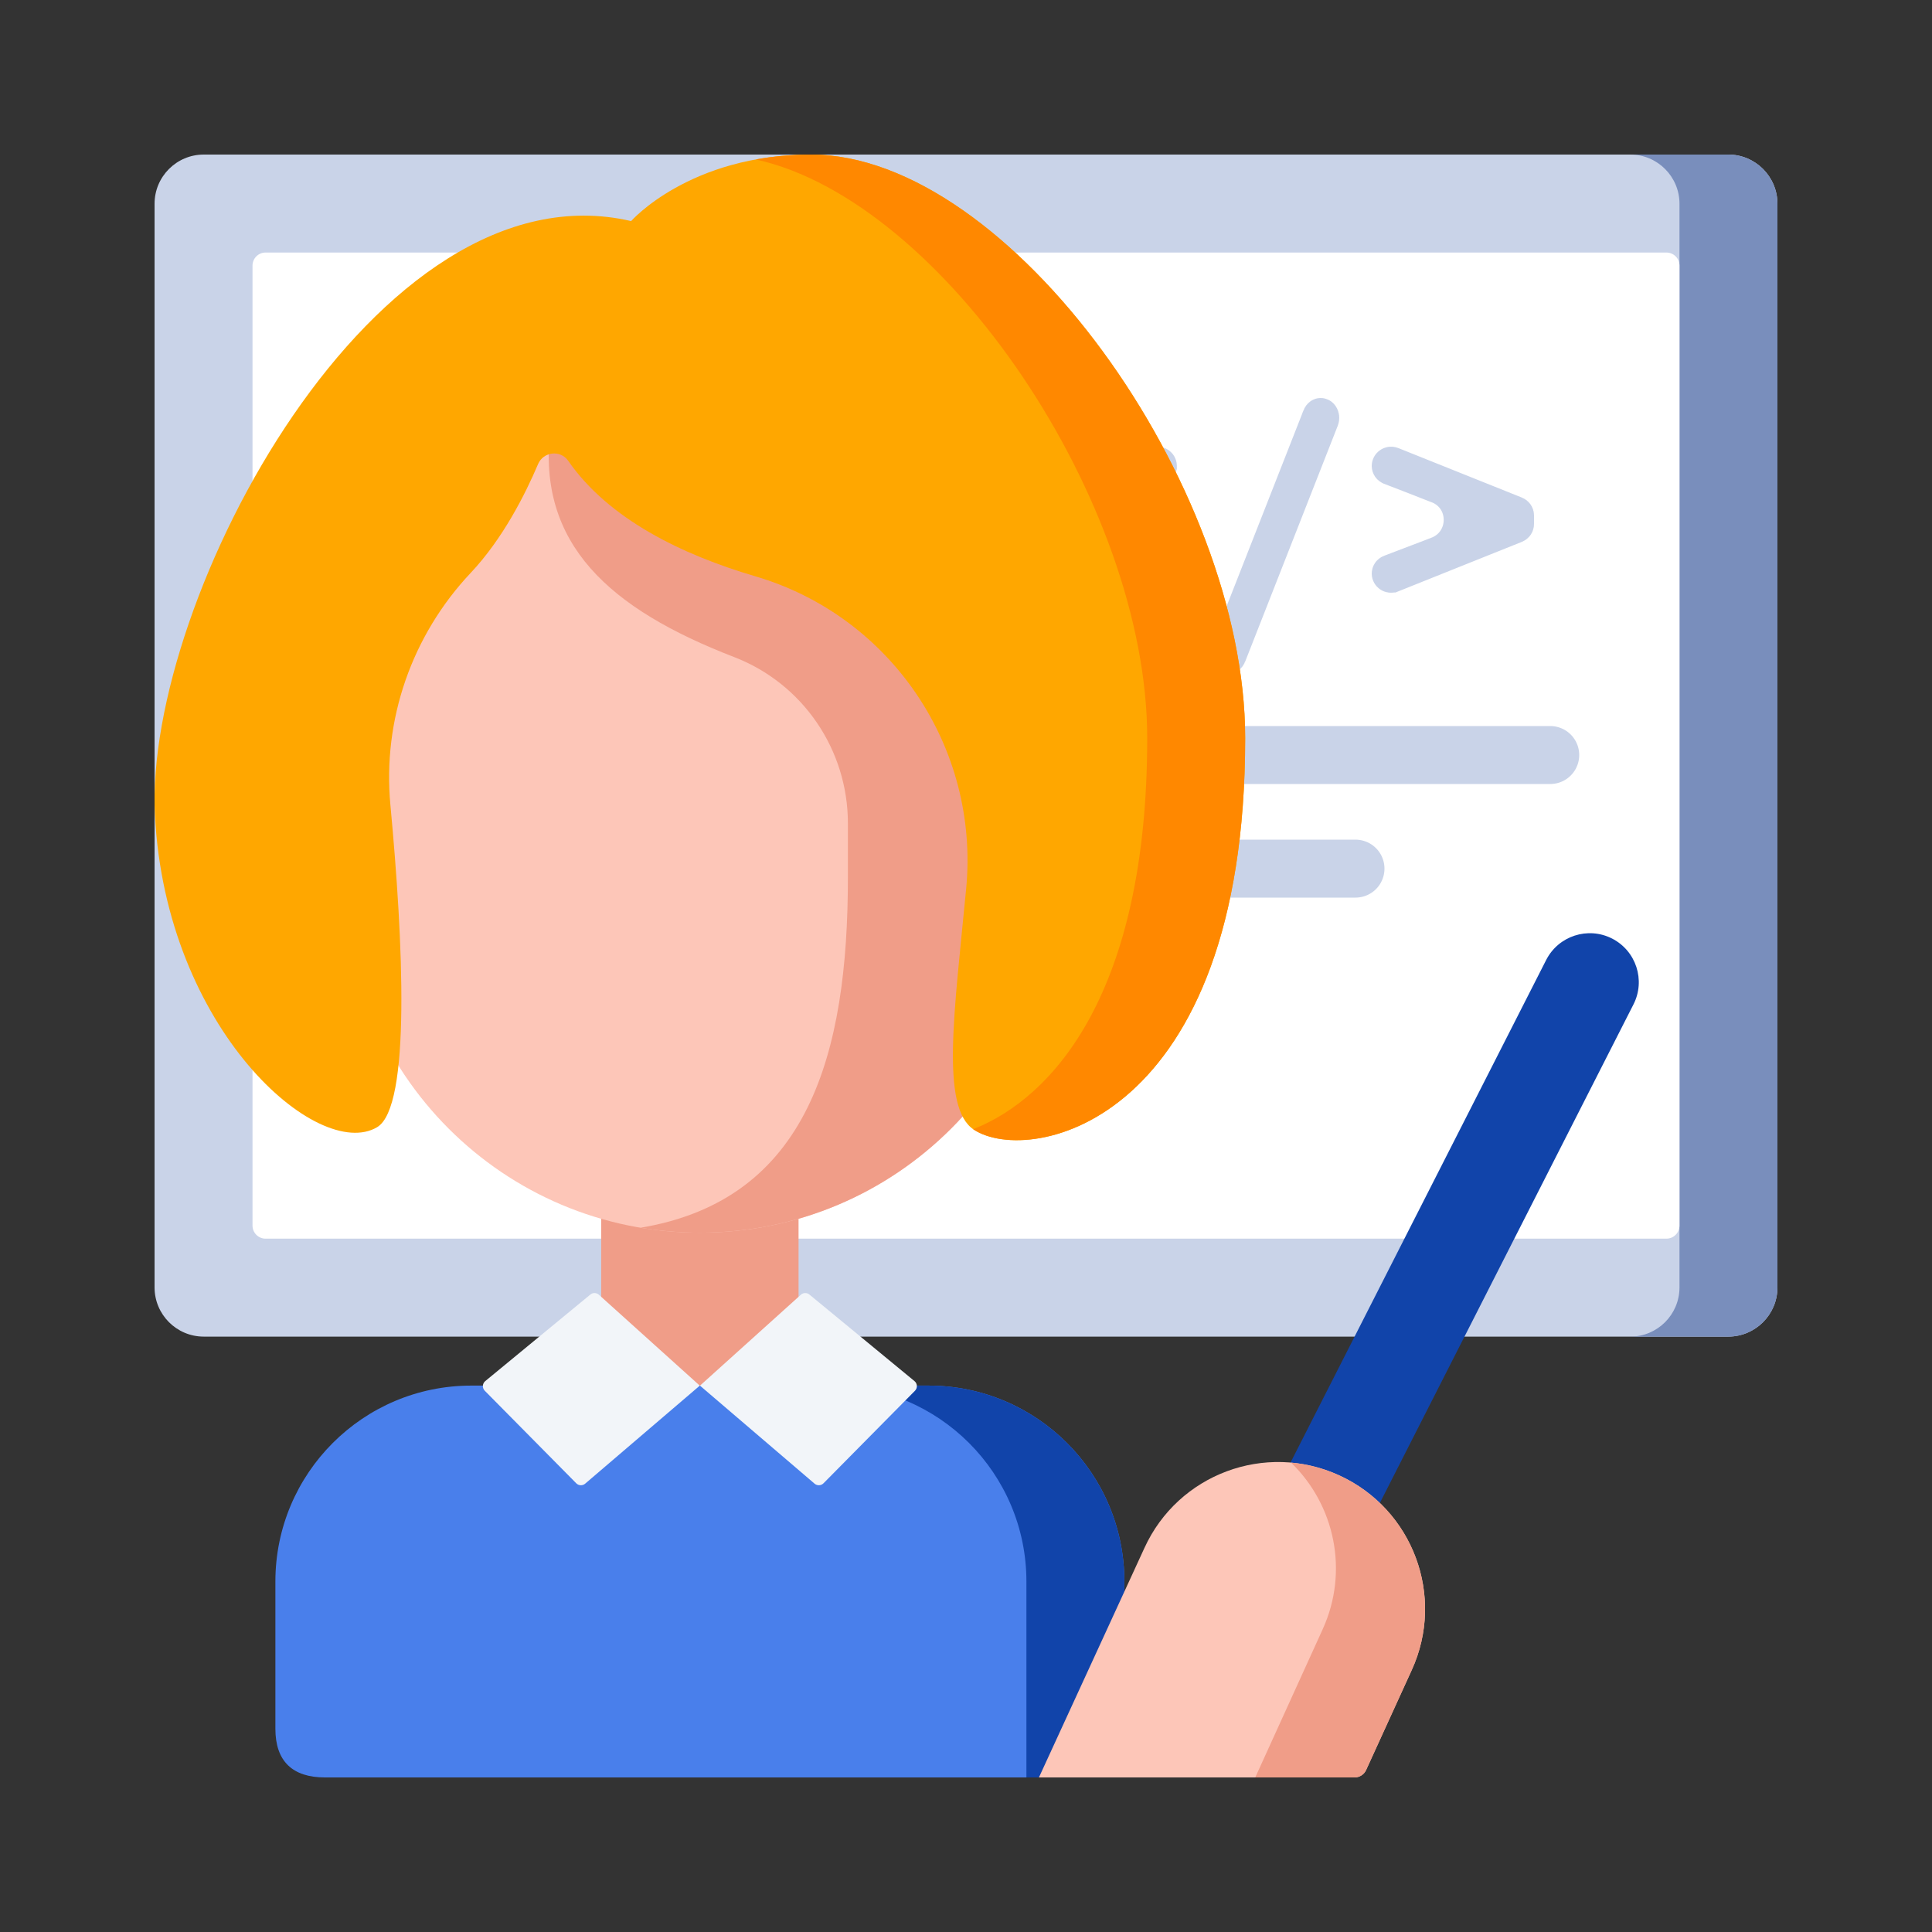 <svg width="100" height="100" viewBox="0 0 100 100" fill="none" xmlns="http://www.w3.org/2000/svg">
<rect x="0" y="0" width="100" height="100" fill="#333333" stroke="none"/>
<path d="M89.453 69.183H10.547C9.141 69.183 8 68.042 8 66.636V10.547C8 9.141 9.141 8 10.547 8H89.453C90.859 8 92 9.141 92 10.547V66.636C92 68.042 90.859 69.183 89.453 69.183Z" fill="#C9D3E8"/>
<path d="M89.453 8H84.382C85.789 8 86.93 9.141 86.93 10.547V66.636C86.93 68.042 85.789 69.183 84.382 69.183H89.453C90.859 69.183 92 68.042 92 66.636V10.547C92 9.141 90.859 8 89.453 8Z" fill="#798EBC"/>
<path d="M13.07 63.437V13.747C13.07 13.373 13.373 13.071 13.746 13.071H86.253C86.627 13.071 86.929 13.373 86.929 13.747V63.437C86.929 63.81 86.627 64.113 86.253 64.113H13.746C13.373 64.113 13.07 63.81 13.07 63.437Z" fill="white"/>
<path d="M59.967 29.557L59.968 29.558C60.033 29.582 60.066 29.642 60.066 29.689C60.066 29.734 60.047 29.774 60.001 29.804C59.956 29.834 59.903 29.841 59.851 29.82C59.851 29.82 59.851 29.82 59.851 29.82L53.463 27.259C53.463 27.259 53.463 27.259 53.463 27.259C53.399 27.233 53.368 27.178 53.368 27.128V26.672C53.368 26.622 53.399 26.567 53.463 26.541C53.463 26.541 53.463 26.541 53.463 26.541L59.849 23.981C59.849 23.981 59.849 23.981 59.85 23.981C59.97 23.934 60.066 24.025 60.066 24.111V24.15C60.054 24.191 60.022 24.231 59.971 24.251L57.528 25.196C57.528 25.197 57.527 25.197 57.527 25.197C55.958 25.801 55.943 28.027 57.531 28.628C57.532 28.628 57.532 28.629 57.533 28.629L59.967 29.557Z" fill="#C9D3E8" stroke="#C9D3E8" stroke-width="1.696"/>
<path d="M63.561 34.032C63.546 34.032 63.516 34.029 63.483 33.975C63.448 33.919 63.435 33.84 63.465 33.76C63.465 33.759 63.466 33.759 63.466 33.758L68.261 21.543C68.261 21.542 68.261 21.542 68.261 21.542C68.279 21.499 68.302 21.474 68.319 21.462C68.335 21.451 68.349 21.448 68.359 21.448C68.374 21.448 68.404 21.451 68.438 21.505C68.472 21.561 68.485 21.64 68.455 21.72L63.659 33.937C63.659 33.938 63.659 33.938 63.659 33.938C63.642 33.981 63.618 34.005 63.601 34.018C63.585 34.029 63.572 34.032 63.561 34.032Z" fill="#C9D3E8" stroke="#C9D3E8" stroke-width="1.696"/>
<path d="M74.395 25.199L74.396 25.197L71.945 24.25L71.945 24.25L71.941 24.248C71.883 24.226 71.848 24.172 71.848 24.117C71.848 24.022 71.952 23.936 72.064 23.98C72.064 23.98 72.064 23.98 72.064 23.98L78.457 26.541C78.457 26.541 78.457 26.541 78.457 26.541C78.521 26.567 78.552 26.622 78.552 26.672V27.128C78.552 27.178 78.521 27.233 78.457 27.259L72.067 29.819C72.066 29.819 72.066 29.819 72.066 29.819C71.944 29.867 71.848 29.775 71.848 29.689C71.848 29.636 71.881 29.582 71.942 29.559L71.942 29.559L71.947 29.558L74.386 28.628L74.388 28.627C75.955 28.025 75.981 25.812 74.395 25.199Z" fill="#C9D3E8" stroke="#C9D3E8" stroke-width="1.696"/>
<path d="M63.44 39.08H80.24H63.44Z" fill="#C9D3E8"/>
<path d="M63.44 39.08H80.24" stroke="#C9D3E8" stroke-width="3" stroke-linecap="round" stroke-linejoin="round"/>
<path d="M53.36 44.96H70.16H53.36Z" fill="#C9D3E8"/>
<path d="M53.36 44.96H70.16" stroke="#C9D3E8" stroke-width="3" stroke-linecap="round" stroke-linejoin="round"/>
<path d="M51.68 39.08H58.4H51.68Z" fill="#C9D3E8"/>
<path d="M51.68 39.08H58.4" stroke="#C9D3E8" stroke-width="3" stroke-linecap="round" stroke-linejoin="round"/>
<path d="M31.117 60.125H41.333V76.471H31.117V60.125Z" fill="#F09D88"/>
<path d="M58.197 92H16.82C15.14 92 14.254 91.16 14.254 89.48V81.859C14.254 76.258 18.794 71.718 24.395 71.718H48.056C53.657 71.718 58.197 76.258 58.197 81.859V92Z" fill="#497FEB"/>
<path d="M48.056 71.718H42.986C48.587 71.718 53.127 76.258 53.127 81.859V92H58.197V81.859C58.197 76.258 53.657 71.718 48.056 71.718Z" fill="#1144AA"/>
<path d="M36.22 71.721L30.998 67.015C30.873 66.903 30.686 66.898 30.557 67.005L25.116 71.486C24.963 71.612 24.952 71.843 25.091 71.984L29.827 76.775C29.952 76.902 30.152 76.91 30.287 76.795L36.22 71.721Z" fill="#F2F5F9"/>
<path d="M36.231 71.721L41.453 67.015C41.577 66.903 41.765 66.898 41.894 67.005L47.334 71.486C47.488 71.612 47.499 71.843 47.36 71.984L42.624 76.775C42.499 76.902 42.299 76.91 42.163 76.795L36.231 71.721Z" fill="#F2F5F9"/>
<path d="M17.836 45.413V31.71C17.836 22.125 25.606 14.355 35.191 14.355H37.26C46.845 14.355 54.615 22.125 54.615 31.71V45.413C54.615 55.57 46.382 63.803 36.225 63.803C26.069 63.803 17.836 55.57 17.836 45.413Z" fill="#FDC6B8"/>
<path d="M37.26 14.355H35.191C34.503 14.355 29.148 22.172 28.482 22.25C27.794 28.166 31.548 31.519 38.005 34.012C41.554 35.383 43.887 38.806 43.887 42.611V45.413C43.887 54.525 41.858 62.088 33.16 63.547C34.157 63.715 35.181 63.803 36.225 63.803C46.381 63.803 54.615 55.569 54.615 45.413V31.71C54.615 22.125 46.845 14.355 37.26 14.355Z" fill="#F09D88"/>
<path d="M32.667 11.443C32.667 11.443 35.69 8 41.981 8C52.262 8 64.451 25.071 64.451 38.205C64.451 58.1 53.329 60.378 50.408 58.472C48.673 57.34 49.395 52.407 50.008 46.004C50.708 38.698 46.138 31.902 39.097 29.83C35.307 28.714 31.507 26.877 29.41 23.851C29.011 23.274 28.124 23.375 27.851 24.02C27.187 25.584 26.028 27.886 24.36 29.656C21.319 32.884 19.792 37.25 20.207 41.666C20.868 48.708 21.283 57.294 19.52 58.343C16.476 60.154 8.581 53.316 8.019 42.178C7.457 31.04 19.469 8.381 32.667 11.443Z" fill="#FFA700"/>
<path d="M41.981 8C40.939 8 39.988 8.096 39.124 8.254C48.861 10.407 59.38 26.003 59.38 38.205C59.38 51.365 54.514 56.815 50.373 58.447C50.385 58.455 50.396 58.465 50.407 58.472C53.328 60.378 64.45 58.1 64.45 38.205C64.45 25.071 52.261 8 41.981 8Z" fill="#FF8800"/>
<path d="M66.081 88.293L61.562 85.994L80.029 49.689C80.664 48.441 82.19 47.944 83.438 48.578C84.686 49.214 85.183 50.739 84.548 51.988L66.081 88.293Z" fill="#1144AA"/>
<path d="M70.112 92H53.775L59.235 80.123C60.979 76.301 65.49 74.618 69.312 76.362C73.133 78.107 74.817 82.618 73.073 86.439L70.71 91.616C70.603 91.85 70.369 92 70.112 92Z" fill="#FDC6B8"/>
<path d="M69.312 76.362C68.503 75.993 67.663 75.779 66.825 75.705C69.079 77.881 69.835 81.321 68.46 84.334L64.972 92H70.112C70.369 92 70.603 91.85 70.71 91.616L73.073 86.439C74.817 82.618 73.133 78.107 69.312 76.362Z" fill="#F09D88"/>
</svg>
